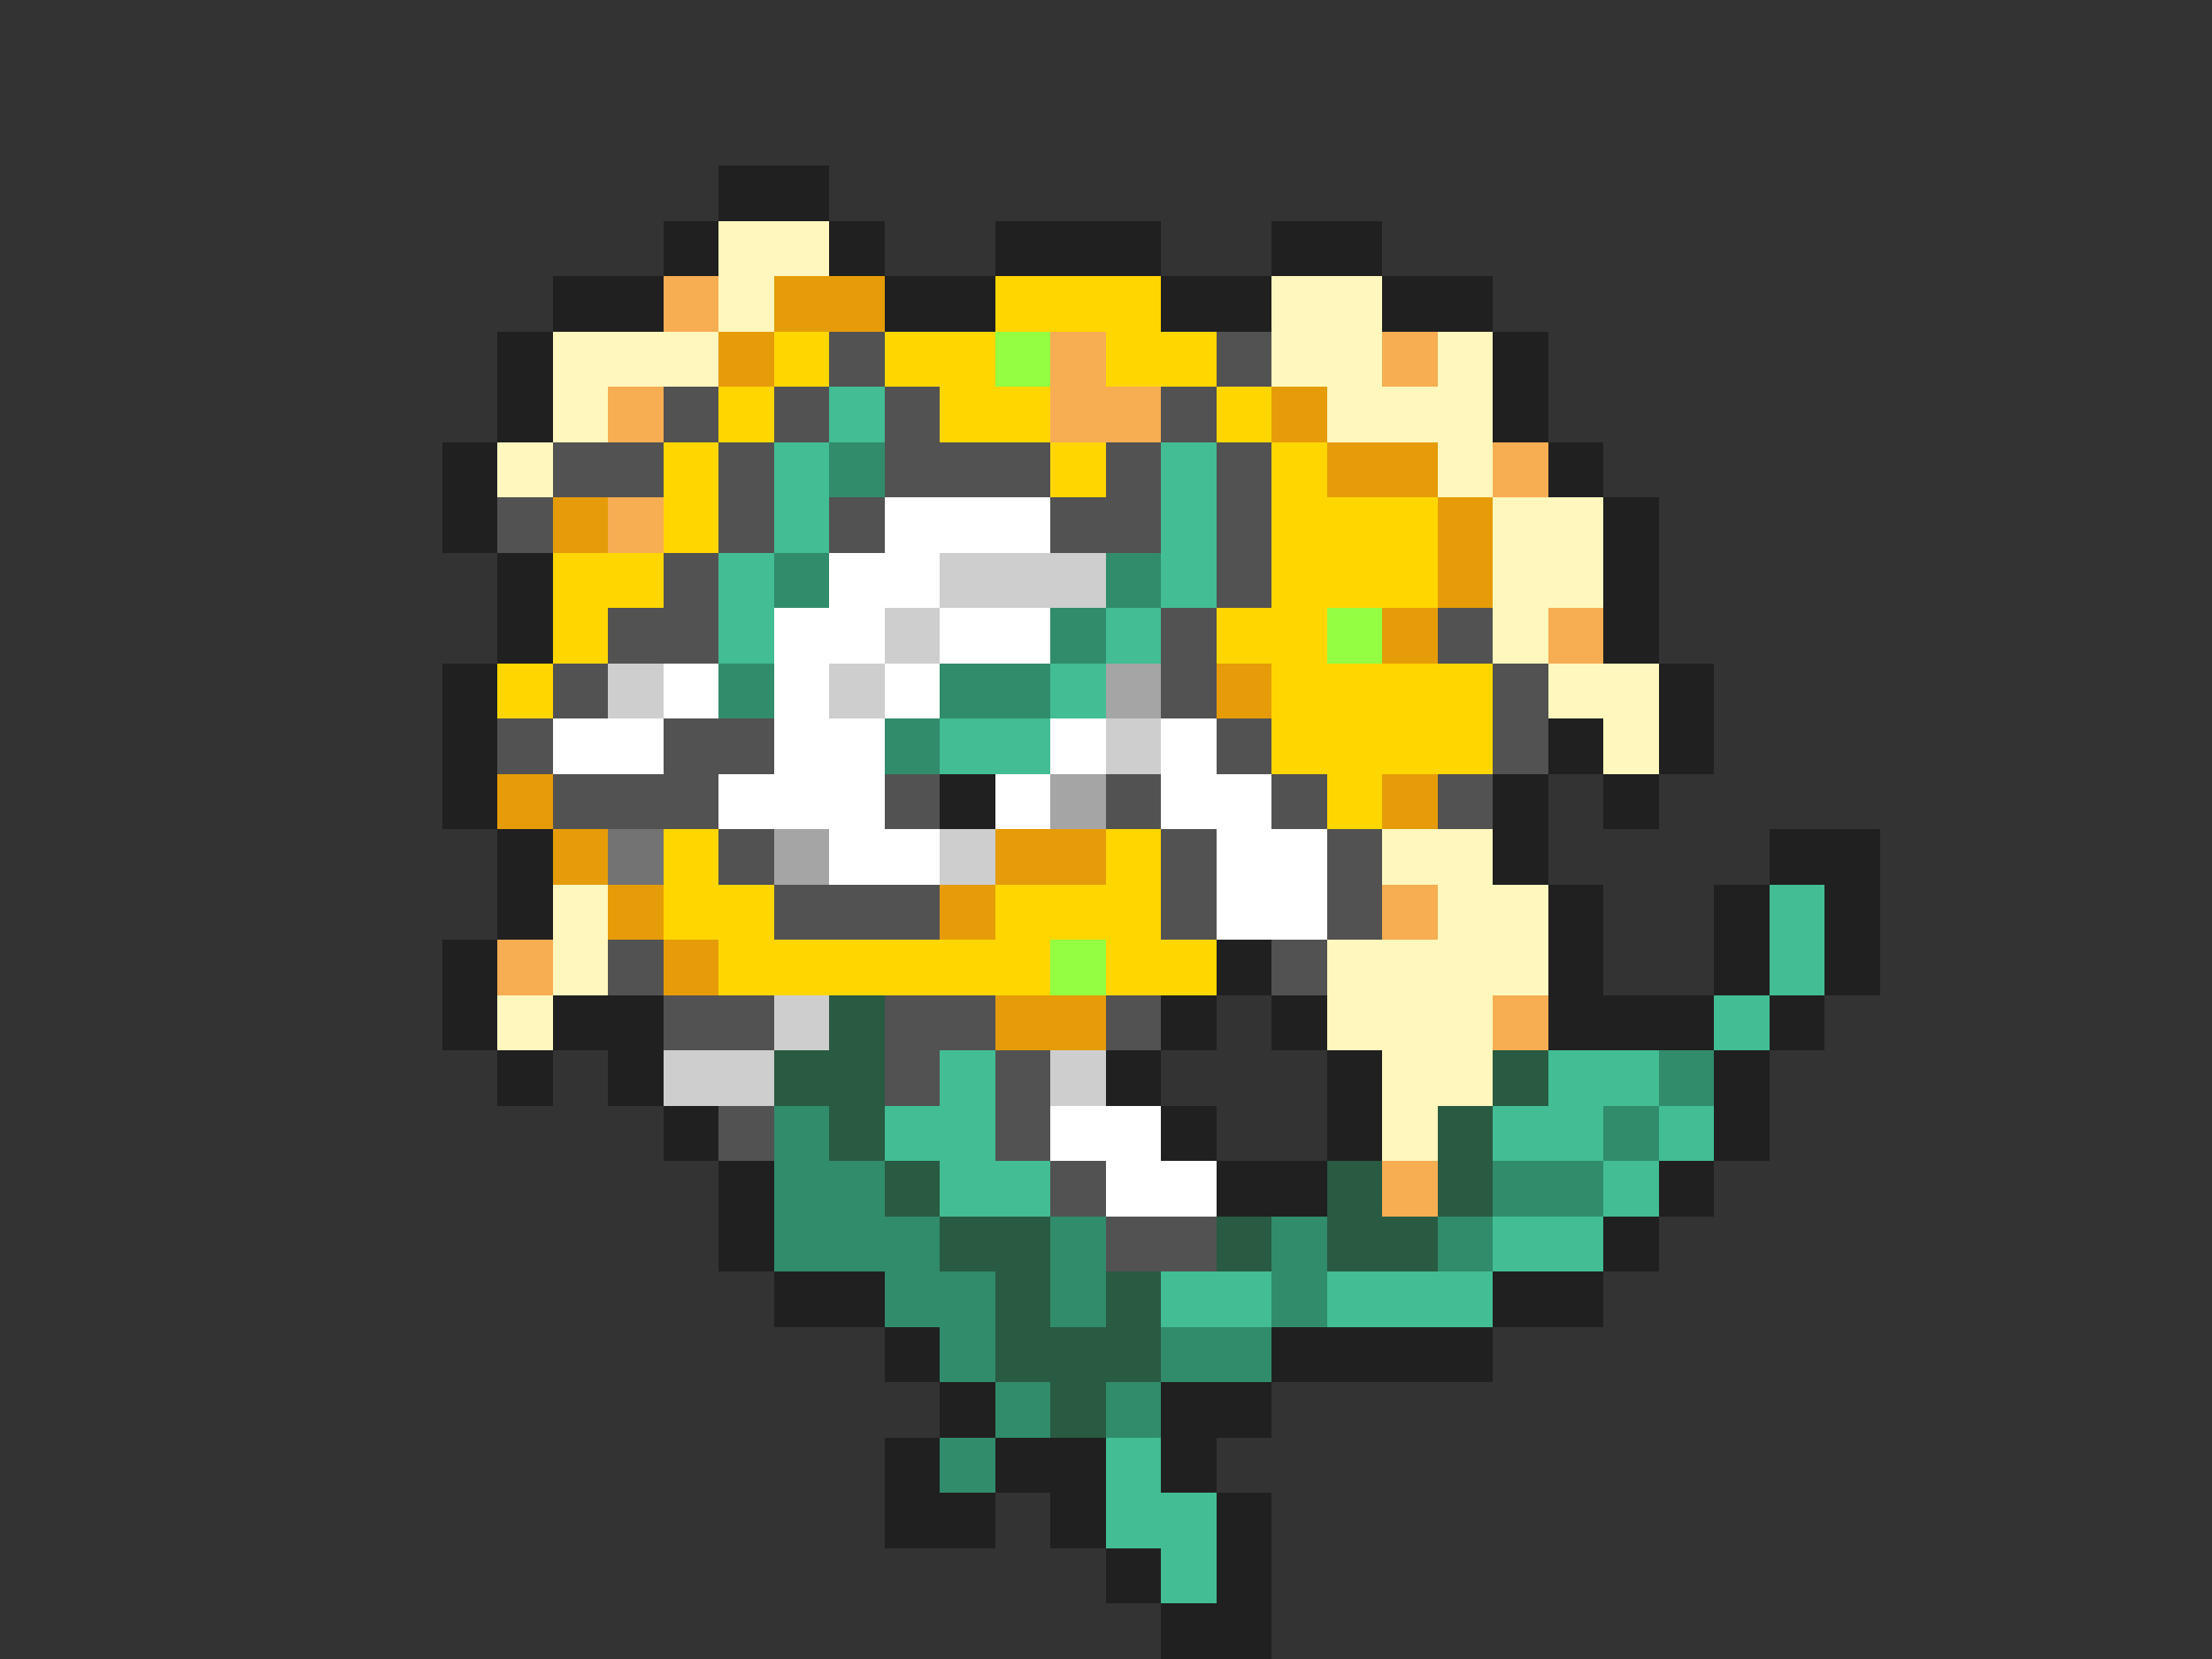 <svg xmlns="http://www.w3.org/2000/svg" viewBox="0 -0.5 40 30" shape-rendering="crispEdges">
<rect x="0" y="-0.5" width="40" height="30" fill="#333333" stroke="none"/>
<path stroke="#202020" d="M13 3h2M12 4h1M15 4h1M18 4h3M23 4h2M10 5h2M16 5h2M21 5h2M25 5h2M9 6h1M27 6h1M9 7h1M27 7h1M8 8h1M28 8h1M8 9h1M29 9h1M9 10h1M29 10h1M9 11h1M29 11h1M8 12h1M30 12h1M8 13h1M28 13h1M30 13h1M8 14h1M17 14h1M27 14h1M29 14h1M9 15h1M27 15h1M32 15h2M9 16h1M28 16h1M31 16h1M33 16h1M8 17h1M22 17h1M28 17h1M31 17h1M33 17h1M8 18h1M10 18h2M21 18h1M23 18h1M28 18h3M32 18h1M9 19h1M11 19h1M20 19h1M24 19h1M31 19h1M12 20h1M21 20h1M24 20h1M31 20h1M13 21h1M22 21h2M30 21h1M13 22h1M29 22h1M14 23h2M27 23h2M16 24h1M23 24h4M17 25h1M21 25h2M16 26h1M18 26h2M21 26h1M16 27h2M19 27h1M22 27h1M20 28h1M22 28h1M21 29h2" />
<path stroke="#fff7bd" d="M13 4h2M13 5h1M23 5h2M10 6h3M23 6h2M26 6h1M10 7h1M24 7h3M9 8h1M26 8h1M27 9h2M27 10h2M27 11h1M28 12h2M29 13h1M25 15h2M10 16h1M26 16h2M10 17h1M24 17h4M9 18h1M24 18h3M25 19h2M25 20h1" />
<path stroke="#f7ad52" d="M12 5h1M19 6h1M25 6h1M11 7h1M19 7h2M27 8h1M11 9h1M28 11h1M25 16h1M9 17h1M27 18h1M25 21h1" />
<path stroke="#e69c08" d="M14 5h2M13 6h1M23 7h1M24 8h2M10 9h1M26 9h1M26 10h1M25 11h1M22 12h1M9 14h1M25 14h1M10 15h1M18 15h2M11 16h1M17 16h1M12 17h1M18 18h2" />
<path stroke="#ffd600" d="M18 5h3M14 6h1M16 6h2M20 6h2M13 7h1M17 7h2M22 7h1M12 8h1M19 8h1M23 8h1M12 9h1M23 9h3M10 10h2M23 10h3M10 11h1M22 11h2M9 12h1M23 12h4M23 13h4M24 14h1M12 15h1M20 15h1M12 16h2M18 16h3M13 17h6M20 17h2" />
<path stroke="#525252" d="M15 6h1M22 6h1M12 7h1M14 7h1M16 7h1M21 7h1M10 8h2M13 8h1M16 8h3M20 8h1M22 8h1M9 9h1M13 9h1M15 9h1M19 9h2M22 9h1M12 10h1M22 10h1M11 11h2M21 11h1M26 11h1M10 12h1M21 12h1M27 12h1M9 13h1M12 13h2M22 13h1M27 13h1M10 14h3M16 14h1M20 14h1M23 14h1M26 14h1M13 15h1M21 15h1M24 15h1M14 16h3M21 16h1M24 16h1M11 17h1M23 17h1M12 18h2M16 18h2M20 18h1M16 19h1M18 19h1M13 20h1M18 20h1M19 21h1M20 22h2" />
<path stroke="#94ff42" d="M18 6h1M24 11h1M19 17h1" />
<path stroke="#42bd94" d="M15 7h1M14 8h1M21 8h1M14 9h1M21 9h1M13 10h1M21 10h1M13 11h1M20 11h1M19 12h1M17 13h2M32 16h1M32 17h1M31 18h1M17 19h1M28 19h2M16 20h2M27 20h2M30 20h1M17 21h2M29 21h1M27 22h2M21 23h2M24 23h3M20 26h1M20 27h2M21 28h1" />
<path stroke="#318c6b" d="M15 8h1M14 10h1M20 10h1M19 11h1M13 12h1M17 12h2M16 13h1M30 19h1M14 20h1M29 20h1M14 21h2M27 21h2M14 22h3M19 22h1M23 22h1M26 22h1M16 23h2M19 23h1M23 23h1M17 24h1M21 24h2M18 25h1M20 25h1M17 26h1" />
<path stroke="#ffffff" d="M16 9h3M15 10h2M14 11h2M17 11h2M12 12h1M14 12h1M16 12h1M10 13h2M14 13h2M19 13h1M21 13h1M13 14h3M18 14h1M21 14h2M15 15h2M22 15h2M22 16h2M19 20h2M20 21h2" />
<path stroke="#cecece" d="M17 10h3M16 11h1M11 12h1M15 12h1M20 13h1M17 15h1M14 18h1M12 19h2M19 19h1" />
<path stroke="#a5a5a5" d="M20 12h1M19 14h1M14 15h1" />
<path stroke="#737373" d="M11 15h1" />
<path stroke="#295a42" d="M15 18h1M14 19h2M27 19h1M15 20h1M26 20h1M16 21h1M24 21h1M26 21h1M17 22h2M22 22h1M24 22h2M18 23h1M20 23h1M18 24h3M19 25h1" />
</svg>